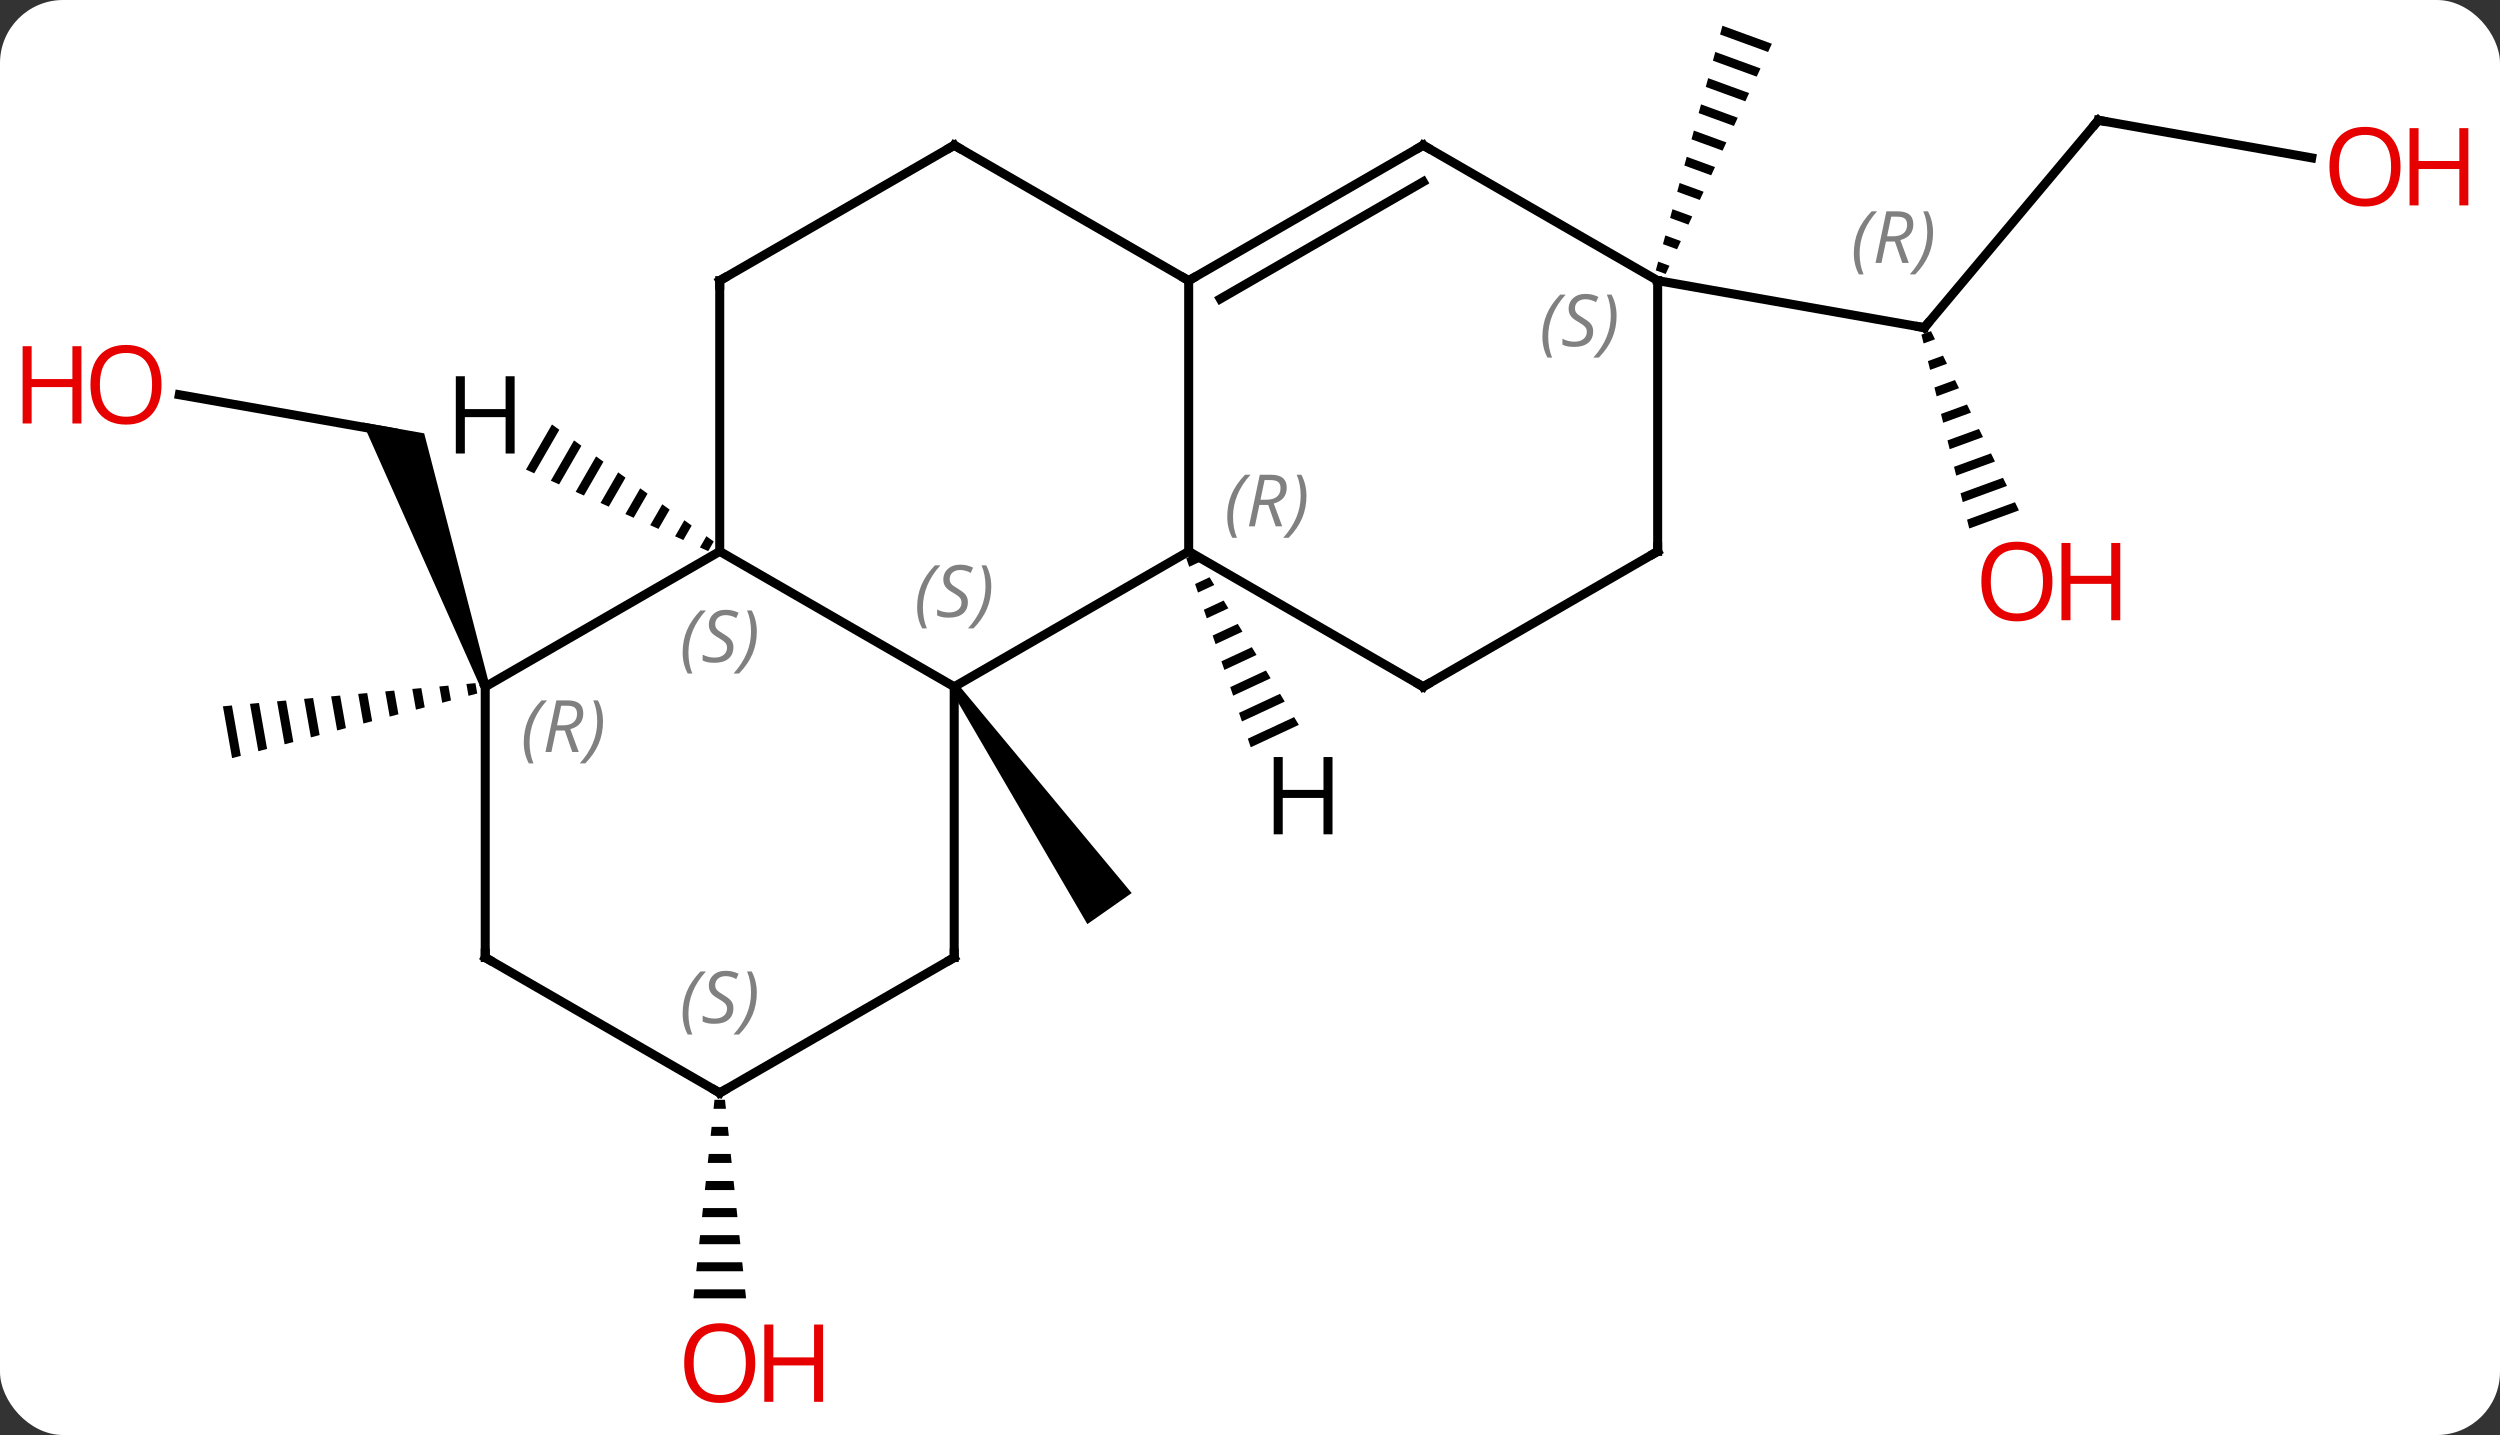 <svg width="277" viewBox="0 0 277 159" style="fill-opacity:1; color-rendering:auto; color-interpolation:auto; text-rendering:auto; stroke:black; stroke-linecap:square; stroke-miterlimit:10; shape-rendering:auto; stroke-opacity:1; fill:black; stroke-dasharray:none; font-weight:normal; stroke-width:1; font-family:'Open Sans'; font-style:normal; stroke-linejoin:miter; font-size:12; stroke-dashoffset:0; image-rendering:auto;" height="159" class="cas-substance-image" xmlns:xlink="http://www.w3.org/1999/xlink" xmlns="http://www.w3.org/2000/svg"><rect x="0" y="0" width="277" height="159" fill="#333333" stroke="none"/><svg class="cas-substance-single-component"><rect y="0" x="0" width="277" stroke="none" ry="7" rx="7" height="159" fill="white" class="cas-substance-group"/><svg y="0" x="0" width="277" viewBox="0 0 277 159" style="fill:black;" height="159" class="cas-substance-single-component-image"><svg><g><g transform="translate(138,77)" style="text-rendering:geometricPrecision; color-rendering:optimizeQuality; color-interpolation:linearRGB; stroke-linecap:butt; image-rendering:optimizeQuality;"><path style="stroke:none;" d="M-32.684 -0.619 L-31.864 -1.193 L-12.608 21.949 L-17.523 25.391 Z"/><line y2="-33.263" y1="-29.094" x2="-118.134" x1="-94.497" style="fill:none;"/><path style="stroke:none;" d="M-83.767 -1.077 L-84.707 -0.735 L-97.822 -30.188 L-90.999 -28.985 Z"/><path style="stroke:none;" d="M-85.323 -1.307 L-86.323 -1.215 L-86.091 0.098 L-85.12 -0.158 L-85.323 -1.307 ZM-88.321 -1.032 L-89.32 -0.94 L-89.001 0.865 L-88.031 0.609 L-88.321 -1.032 ZM-91.319 -0.757 L-92.318 -0.665 L-91.912 1.632 L-91.912 1.632 L-90.942 1.377 L-91.319 -0.757 ZM-94.317 -0.482 L-95.316 -0.39 L-94.823 2.4 L-93.853 2.144 L-94.317 -0.482 ZM-97.314 -0.207 L-98.314 -0.116 L-97.734 3.167 L-97.734 3.167 L-96.763 2.911 L-97.314 -0.207 ZM-100.312 0.068 L-101.311 0.159 L-100.644 3.934 L-99.674 3.678 L-100.312 0.068 ZM-103.31 0.343 L-104.309 0.434 L-104.309 0.434 L-103.555 4.701 L-102.585 4.446 L-103.31 0.343 ZM-106.307 0.618 L-107.307 0.709 L-106.466 5.469 L-106.466 5.469 L-105.496 5.213 L-106.307 0.618 ZM-109.305 0.892 L-110.304 0.984 L-109.377 6.236 L-108.406 5.98 L-108.406 5.98 L-109.305 0.892 ZM-112.303 1.167 L-113.302 1.259 L-113.302 1.259 L-112.287 7.003 L-111.317 6.747 L-112.303 1.167 Z"/><path style="stroke:none;" d="M-58.835 44.856 L-58.941 45.856 L-57.567 45.856 L-57.673 44.856 ZM-59.154 47.856 L-59.26 48.856 L-57.248 48.856 L-57.354 47.856 ZM-59.473 50.856 L-59.579 51.856 L-56.929 51.856 L-57.035 50.856 ZM-59.791 53.856 L-59.898 54.856 L-56.61 54.856 L-56.717 53.856 ZM-60.11 56.856 L-60.217 57.856 L-56.291 57.856 L-56.398 56.856 ZM-60.429 59.856 L-60.535 60.856 L-55.973 60.856 L-56.079 59.856 ZM-60.748 62.856 L-60.854 63.856 L-55.654 63.856 L-55.76 62.856 ZM-61.067 65.856 L-61.173 66.856 L-55.335 66.856 L-55.441 65.856 Z"/><line y2="-63.675" y1="-40.695" x2="94.497" x1="75.213" style="fill:none;"/><path style="stroke:none;" d="M75.957 -40.308 L74.892 -39.92 L74.892 -39.92 L75.133 -38.944 L76.399 -39.406 L76.399 -39.406 L75.957 -40.308 ZM77.285 -37.601 L75.615 -36.991 L75.856 -36.015 L75.856 -36.015 L77.728 -36.698 L77.728 -36.698 L77.285 -37.601 ZM78.614 -34.893 L76.337 -34.062 L76.337 -34.062 L76.578 -33.086 L76.578 -33.086 L79.057 -33.99 L78.614 -34.893 ZM79.943 -32.185 L77.06 -31.133 L77.301 -30.157 L77.301 -30.157 L80.386 -31.282 L80.386 -31.282 L79.943 -32.185 ZM81.272 -29.477 L77.782 -28.204 L77.782 -28.204 L78.023 -27.228 L81.715 -28.575 L81.272 -29.477 ZM82.601 -26.769 L78.505 -25.275 L78.746 -24.299 L83.044 -25.867 L83.044 -25.867 L82.601 -26.769 ZM83.93 -24.061 L79.228 -22.346 L79.228 -22.346 L79.468 -21.37 L84.373 -23.159 L83.93 -24.061 ZM85.259 -21.354 L79.95 -19.418 L79.95 -19.418 L80.191 -18.441 L85.701 -20.451 L85.259 -21.354 Z"/><line y2="-45.906" y1="-40.695" x2="45.669" x1="75.213" style="fill:none;"/><line y2="-59.508" y1="-63.675" x2="118.134" x1="94.497" style="fill:none;"/><path style="stroke:none;" d="M52.845 -74.148 L52.582 -73.18 L52.582 -73.18 L57.904 -71.239 L57.904 -71.239 L58.325 -72.15 L58.325 -72.15 L52.845 -74.148 ZM52.054 -71.244 L51.791 -70.276 L51.791 -70.276 L56.644 -68.506 L56.644 -68.506 L57.064 -69.417 L57.064 -69.417 L52.054 -71.244 ZM51.263 -68.34 L51 -67.372 L51 -67.372 L55.383 -65.773 L55.383 -65.773 L55.803 -66.684 L55.803 -66.684 L51.263 -68.34 ZM50.472 -65.436 L50.209 -64.468 L50.209 -64.468 L54.122 -63.041 L54.542 -63.952 L54.542 -63.952 L50.472 -65.436 ZM49.681 -62.532 L49.418 -61.564 L52.862 -60.308 L52.862 -60.308 L53.282 -61.219 L53.282 -61.219 L49.681 -62.532 ZM48.89 -59.628 L48.627 -58.66 L48.627 -58.66 L51.601 -57.575 L52.021 -58.486 L52.021 -58.486 L48.89 -59.628 ZM48.099 -56.724 L47.836 -55.756 L47.836 -55.756 L50.34 -54.843 L50.34 -54.843 L50.761 -55.753 L50.761 -55.753 L48.099 -56.724 ZM47.308 -53.82 L47.044 -52.852 L49.08 -52.11 L49.08 -52.11 L49.5 -53.021 L49.5 -53.021 L47.308 -53.82 ZM46.517 -50.916 L46.254 -49.948 L46.254 -49.948 L47.819 -49.377 L47.819 -49.377 L48.239 -50.288 L48.239 -50.288 L46.517 -50.916 ZM45.726 -48.012 L45.462 -47.044 L45.462 -47.044 L46.558 -46.644 L46.558 -46.644 L46.979 -47.555 L46.979 -47.555 L45.726 -48.012 Z"/><line y2="-15.906" y1="-0.906" x2="-6.294" x1="-32.274" style="fill:none;"/><line y2="-15.906" y1="-0.906" x2="-58.254" x1="-32.274" style="fill:none;"/><line y2="29.094" y1="-0.906" x2="-32.274" x1="-32.274" style="fill:none;"/><line y2="-45.906" y1="-15.906" x2="-6.294" x1="-6.294" style="fill:none;"/><line y2="-0.906" y1="-15.906" x2="19.689" x1="-6.294" style="fill:none;"/><line y2="-0.906" y1="-15.906" x2="-84.237" x1="-58.254" style="fill:none;"/><line y2="-45.906" y1="-15.906" x2="-58.254" x1="-58.254" style="fill:none;"/><line y2="44.094" y1="29.094" x2="-58.254" x1="-32.274" style="fill:none;"/><line y2="-60.906" y1="-45.906" x2="19.689" x1="-6.294" style="fill:none;"/><line y2="-56.864" y1="-43.885" x2="19.689" x1="-2.794" style="fill:none;"/><line y2="-60.906" y1="-45.906" x2="-32.274" x1="-6.294" style="fill:none;"/><line y2="-15.906" y1="-0.906" x2="45.669" x1="19.689" style="fill:none;"/><line y2="29.094" y1="-0.906" x2="-84.237" x1="-84.237" style="fill:none;"/><line y2="-60.906" y1="-45.906" x2="-32.274" x1="-58.254" style="fill:none;"/><line y2="29.094" y1="44.094" x2="-84.237" x1="-58.254" style="fill:none;"/><line y2="-45.906" y1="-60.906" x2="45.669" x1="19.689" style="fill:none;"/><line y2="-45.906" y1="-15.906" x2="45.669" x1="45.669" style="fill:none;"/><path style="stroke:none;" d="M-5.544 -15.626 L-6.562 -15.152 L-6.562 -15.152 L-6.237 -14.2 L-6.237 -14.2 L-5.023 -14.765 L-5.023 -14.765 L-5.544 -15.626 ZM-3.982 -13.043 L-5.588 -12.295 L-5.588 -12.295 L-5.263 -11.343 L-5.263 -11.343 L-3.461 -12.182 L-3.461 -12.182 L-3.982 -13.043 ZM-2.42 -10.46 L-4.614 -9.439 L-4.614 -9.439 L-4.289 -8.487 L-1.899 -9.599 L-1.899 -9.599 L-2.42 -10.46 ZM-0.858 -7.877 L-3.639 -6.582 L-3.639 -6.582 L-3.315 -5.63 L-0.337 -7.016 L-0.858 -7.877 ZM0.704 -5.294 L-2.665 -3.726 L-2.665 -3.726 L-2.341 -2.773 L-2.341 -2.773 L1.225 -4.433 L1.225 -4.433 L0.704 -5.294 ZM2.266 -2.711 L-1.691 -0.869 L-1.367 0.083 L2.787 -1.85 L2.787 -1.85 L2.266 -2.711 ZM3.828 -0.128 L-0.717 1.988 L-0.717 1.988 L-0.392 2.94 L4.349 0.733 L4.349 0.733 L3.828 -0.128 ZM5.39 2.455 L0.257 4.844 L0.257 4.844 L0.582 5.796 L0.582 5.796 L5.911 3.316 L5.911 3.316 L5.39 2.455 Z"/><path style="stroke:none;" d="M-76.841 -29.968 L-79.724 -24.969 L-79.724 -24.969 L-78.806 -24.558 L-76.026 -29.378 L-76.026 -29.378 L-76.841 -29.968 ZM-74.397 -28.2 L-76.97 -23.737 L-76.052 -23.326 L-76.052 -23.326 L-73.582 -27.61 L-74.397 -28.2 ZM-71.953 -26.431 L-74.217 -22.505 L-74.217 -22.505 L-73.299 -22.094 L-71.138 -25.842 L-71.138 -25.842 L-71.953 -26.431 ZM-69.508 -24.663 L-71.463 -21.273 L-71.463 -21.273 L-70.546 -20.862 L-68.694 -24.073 L-69.508 -24.663 ZM-67.064 -22.894 L-68.71 -20.04 L-68.71 -20.04 L-67.792 -19.63 L-67.792 -19.63 L-66.249 -22.305 L-67.064 -22.894 ZM-64.62 -21.126 L-65.957 -18.808 L-65.039 -18.397 L-63.805 -20.536 L-63.805 -20.536 L-64.62 -21.126 ZM-62.176 -19.357 L-63.203 -17.576 L-63.203 -17.576 L-62.285 -17.165 L-61.361 -18.768 L-62.176 -19.357 ZM-59.732 -17.589 L-60.45 -16.344 L-60.45 -16.344 L-59.532 -15.933 L-59.532 -15.933 L-58.917 -16.999 L-59.732 -17.589 Z"/></g><g transform="translate(138,77)" style="fill:rgb(230,0,0); text-rendering:geometricPrecision; color-rendering:optimizeQuality; image-rendering:optimizeQuality; font-family:'Open Sans'; stroke:rgb(230,0,0); color-interpolation:linearRGB;"><path style="stroke:none;" d="M-120.103 -34.375 Q-120.103 -32.313 -121.142 -31.133 Q-122.182 -29.953 -124.025 -29.953 Q-125.916 -29.953 -126.947 -31.117 Q-127.978 -32.282 -127.978 -34.391 Q-127.978 -36.485 -126.947 -37.633 Q-125.916 -38.782 -124.025 -38.782 Q-122.166 -38.782 -121.135 -37.61 Q-120.103 -36.438 -120.103 -34.375 ZM-126.932 -34.375 Q-126.932 -32.641 -126.189 -31.735 Q-125.447 -30.828 -124.025 -30.828 Q-122.603 -30.828 -121.877 -31.727 Q-121.15 -32.625 -121.15 -34.375 Q-121.15 -36.11 -121.877 -37 Q-122.603 -37.891 -124.025 -37.891 Q-125.447 -37.891 -126.189 -36.992 Q-126.932 -36.094 -126.932 -34.375 Z"/><path style="stroke:none;" d="M-128.978 -30.078 L-129.978 -30.078 L-129.978 -34.11 L-134.494 -34.11 L-134.494 -30.078 L-135.494 -30.078 L-135.494 -38.641 L-134.494 -38.641 L-134.494 -35 L-129.978 -35 L-129.978 -38.641 L-128.978 -38.641 L-128.978 -30.078 Z"/><path style="stroke:none;" d="M-54.316 74.024 Q-54.316 76.086 -55.356 77.266 Q-56.395 78.446 -58.238 78.446 Q-60.129 78.446 -61.16 77.281 Q-62.191 76.117 -62.191 74.008 Q-62.191 71.914 -61.16 70.766 Q-60.129 69.617 -58.238 69.617 Q-56.379 69.617 -55.348 70.789 Q-54.316 71.961 -54.316 74.024 ZM-61.145 74.024 Q-61.145 75.758 -60.402 76.664 Q-59.66 77.571 -58.238 77.571 Q-56.816 77.571 -56.09 76.672 Q-55.363 75.774 -55.363 74.024 Q-55.363 72.289 -56.09 71.399 Q-56.816 70.508 -58.238 70.508 Q-59.66 70.508 -60.402 71.406 Q-61.145 72.305 -61.145 74.024 Z"/><path style="stroke:none;" d="M-46.801 78.321 L-47.801 78.321 L-47.801 74.289 L-52.316 74.289 L-52.316 78.321 L-53.316 78.321 L-53.316 69.758 L-52.316 69.758 L-52.316 73.399 L-47.801 73.399 L-47.801 69.758 L-46.801 69.758 L-46.801 78.321 Z"/></g><g transform="translate(138,77)" style="stroke-linecap:butt; text-rendering:geometricPrecision; color-rendering:optimizeQuality; image-rendering:optimizeQuality; font-family:'Open Sans'; color-interpolation:linearRGB; stroke-miterlimit:5;"><path style="fill:none;" d="M75.534 -41.078 L75.213 -40.695 L74.721 -40.782"/></g><g transform="translate(138,77)" style="stroke-linecap:butt; font-size:8.4px; fill:gray; text-rendering:geometricPrecision; image-rendering:optimizeQuality; color-rendering:optimizeQuality; font-family:'Open Sans'; font-style:italic; stroke:gray; color-interpolation:linearRGB; stroke-miterlimit:5;"><path style="stroke:none;" d="M67.405 -48.928 Q67.405 -50.256 67.873 -51.381 Q68.342 -52.506 69.373 -53.584 L69.983 -53.584 Q69.014 -52.522 68.53 -51.35 Q68.045 -50.178 68.045 -48.944 Q68.045 -47.615 68.483 -46.6 L67.967 -46.6 Q67.405 -47.631 67.405 -48.928 ZM70.965 -50.24 L70.465 -47.865 L69.808 -47.865 L71.011 -53.584 L72.261 -53.584 Q73.996 -53.584 73.996 -52.147 Q73.996 -50.787 72.558 -50.397 L73.496 -47.865 L72.777 -47.865 L71.949 -50.24 L70.965 -50.24 ZM71.543 -52.99 Q71.152 -51.069 71.09 -50.819 L71.746 -50.819 Q72.496 -50.819 72.902 -51.147 Q73.308 -51.475 73.308 -52.1 Q73.308 -52.569 73.051 -52.78 Q72.793 -52.99 72.199 -52.99 L71.543 -52.99 ZM76.182 -51.24 Q76.182 -49.912 75.705 -48.78 Q75.229 -47.647 74.213 -46.6 L73.604 -46.6 Q75.541 -48.756 75.541 -51.24 Q75.541 -52.569 75.104 -53.584 L75.619 -53.584 Q76.182 -52.522 76.182 -51.24 Z"/><path style="fill:none; stroke:black;" d="M94.176 -63.292 L94.497 -63.675 L94.989 -63.588"/></g><g transform="translate(138,77)" style="stroke-linecap:butt; fill:rgb(230,0,0); text-rendering:geometricPrecision; color-rendering:optimizeQuality; image-rendering:optimizeQuality; font-family:'Open Sans'; stroke:rgb(230,0,0); color-interpolation:linearRGB; stroke-miterlimit:5;"><path style="stroke:none;" d="M89.41 -12.574 Q89.41 -10.512 88.371 -9.332 Q87.332 -8.152 85.489 -8.152 Q83.598 -8.152 82.567 -9.316 Q81.535 -10.481 81.535 -12.59 Q81.535 -14.684 82.567 -15.832 Q83.598 -16.981 85.489 -16.981 Q87.348 -16.981 88.379 -15.809 Q89.41 -14.637 89.41 -12.574 ZM82.582 -12.574 Q82.582 -10.84 83.325 -9.934 Q84.067 -9.027 85.489 -9.027 Q86.91 -9.027 87.637 -9.926 Q88.364 -10.824 88.364 -12.574 Q88.364 -14.309 87.637 -15.199 Q86.91 -16.09 85.489 -16.09 Q84.067 -16.09 83.325 -15.191 Q82.582 -14.293 82.582 -12.574 Z"/><path style="stroke:none;" d="M96.926 -8.277 L95.926 -8.277 L95.926 -12.309 L91.41 -12.309 L91.41 -8.277 L90.41 -8.277 L90.41 -16.84 L91.41 -16.84 L91.41 -13.199 L95.926 -13.199 L95.926 -16.84 L96.926 -16.84 L96.926 -8.277 Z"/><path style="stroke:none;" d="M127.978 -58.537 Q127.978 -56.475 126.939 -55.295 Q125.9 -54.115 124.057 -54.115 Q122.166 -54.115 121.135 -55.279 Q120.103 -56.444 120.103 -58.553 Q120.103 -60.647 121.135 -61.795 Q122.166 -62.944 124.057 -62.944 Q125.916 -62.944 126.947 -61.772 Q127.978 -60.6 127.978 -58.537 ZM121.15 -58.537 Q121.15 -56.803 121.893 -55.897 Q122.635 -54.99 124.057 -54.99 Q125.478 -54.99 126.205 -55.889 Q126.932 -56.787 126.932 -58.537 Q126.932 -60.272 126.205 -61.162 Q125.478 -62.053 124.057 -62.053 Q122.635 -62.053 121.893 -61.154 Q121.15 -60.256 121.15 -58.537 Z"/><path style="stroke:none;" d="M135.494 -54.24 L134.494 -54.24 L134.494 -58.272 L129.978 -58.272 L129.978 -54.24 L128.978 -54.24 L128.978 -62.803 L129.978 -62.803 L129.978 -59.162 L134.494 -59.162 L134.494 -62.803 L135.494 -62.803 L135.494 -54.24 Z"/></g><g transform="translate(138,77)" style="stroke-linecap:butt; font-size:8.4px; fill:gray; text-rendering:geometricPrecision; image-rendering:optimizeQuality; color-rendering:optimizeQuality; font-family:'Open Sans'; font-style:italic; stroke:gray; color-interpolation:linearRGB; stroke-miterlimit:5;"><path style="stroke:none;" d="M-36.383 -9.703 Q-36.383 -11.031 -35.914 -12.156 Q-35.445 -13.281 -34.414 -14.359 L-33.804 -14.359 Q-34.773 -13.297 -35.258 -12.125 Q-35.742 -10.953 -35.742 -9.719 Q-35.742 -8.39 -35.304 -7.375 L-35.82 -7.375 Q-36.383 -8.406 -36.383 -9.703 ZM-30.76 -10.297 Q-30.76 -9.469 -31.307 -9.015 Q-31.854 -8.562 -32.854 -8.562 Q-33.26 -8.562 -33.572 -8.617 Q-33.885 -8.672 -34.166 -8.812 L-34.166 -9.469 Q-33.541 -9.14 -32.838 -9.14 Q-32.213 -9.14 -31.838 -9.437 Q-31.463 -9.734 -31.463 -10.25 Q-31.463 -10.562 -31.666 -10.789 Q-31.869 -11.015 -32.432 -11.344 Q-33.026 -11.672 -33.252 -12 Q-33.479 -12.328 -33.479 -12.781 Q-33.479 -13.515 -32.963 -13.976 Q-32.447 -14.437 -31.604 -14.437 Q-31.229 -14.437 -30.893 -14.359 Q-30.557 -14.281 -30.182 -14.109 L-30.448 -13.515 Q-30.698 -13.672 -31.018 -13.758 Q-31.338 -13.844 -31.604 -13.844 Q-32.135 -13.844 -32.455 -13.57 Q-32.776 -13.297 -32.776 -12.828 Q-32.776 -12.625 -32.705 -12.476 Q-32.635 -12.328 -32.494 -12.195 Q-32.354 -12.062 -31.932 -11.812 Q-31.369 -11.469 -31.166 -11.273 Q-30.963 -11.078 -30.861 -10.844 Q-30.76 -10.609 -30.76 -10.297 ZM-28.166 -12.015 Q-28.166 -10.687 -28.642 -9.554 Q-29.119 -8.422 -30.134 -7.375 L-30.744 -7.375 Q-28.806 -9.531 -28.806 -12.015 Q-28.806 -13.344 -29.244 -14.359 L-28.728 -14.359 Q-28.166 -13.297 -28.166 -12.015 Z"/><path style="stroke:none;" d="M-2.022 -19.742 Q-2.022 -21.07 -1.554 -22.195 Q-1.085 -23.32 -0.054 -24.398 L0.556 -24.398 Q-0.413 -23.336 -0.897 -22.164 Q-1.382 -20.992 -1.382 -19.758 Q-1.382 -18.43 -0.944 -17.414 L-1.46 -17.414 Q-2.022 -18.445 -2.022 -19.742 ZM1.538 -21.055 L1.038 -18.68 L0.381 -18.68 L1.585 -24.398 L2.834 -24.398 Q4.569 -24.398 4.569 -22.961 Q4.569 -21.602 3.131 -21.211 L4.069 -18.68 L3.35 -18.68 L2.522 -21.055 L1.538 -21.055 ZM2.116 -23.805 Q1.725 -21.883 1.663 -21.633 L2.319 -21.633 Q3.069 -21.633 3.475 -21.961 Q3.881 -22.289 3.881 -22.914 Q3.881 -23.383 3.623 -23.594 Q3.366 -23.805 2.772 -23.805 L2.116 -23.805 ZM6.755 -22.055 Q6.755 -20.727 6.278 -19.594 Q5.802 -18.461 4.786 -17.414 L4.177 -17.414 Q6.114 -19.57 6.114 -22.055 Q6.114 -23.383 5.677 -24.398 L6.192 -24.398 Q6.755 -23.336 6.755 -22.055 Z"/><path style="stroke:none;" d="M-62.363 -4.703 Q-62.363 -6.031 -61.894 -7.156 Q-61.425 -8.281 -60.394 -9.359 L-59.785 -9.359 Q-60.753 -8.297 -61.238 -7.125 Q-61.722 -5.953 -61.722 -4.718 Q-61.722 -3.39 -61.285 -2.375 L-61.8 -2.375 Q-62.363 -3.406 -62.363 -4.703 ZM-56.74 -5.297 Q-56.74 -4.468 -57.287 -4.015 Q-57.834 -3.562 -58.834 -3.562 Q-59.24 -3.562 -59.553 -3.617 Q-59.865 -3.672 -60.147 -3.812 L-60.147 -4.468 Q-59.522 -4.14 -58.818 -4.14 Q-58.193 -4.14 -57.818 -4.437 Q-57.443 -4.734 -57.443 -5.25 Q-57.443 -5.562 -57.647 -5.789 Q-57.85 -6.015 -58.412 -6.343 Q-59.006 -6.672 -59.232 -7 Q-59.459 -7.328 -59.459 -7.781 Q-59.459 -8.515 -58.943 -8.976 Q-58.428 -9.437 -57.584 -9.437 Q-57.209 -9.437 -56.873 -9.359 Q-56.537 -9.281 -56.162 -9.109 L-56.428 -8.515 Q-56.678 -8.672 -56.998 -8.758 Q-57.318 -8.844 -57.584 -8.844 Q-58.115 -8.844 -58.435 -8.57 Q-58.756 -8.297 -58.756 -7.828 Q-58.756 -7.625 -58.685 -7.476 Q-58.615 -7.328 -58.475 -7.195 Q-58.334 -7.062 -57.912 -6.812 Q-57.35 -6.468 -57.147 -6.273 Q-56.943 -6.078 -56.842 -5.843 Q-56.74 -5.609 -56.74 -5.297 ZM-54.146 -7.015 Q-54.146 -5.687 -54.622 -4.554 Q-55.099 -3.422 -56.114 -2.375 L-56.724 -2.375 Q-54.786 -4.531 -54.786 -7.015 Q-54.786 -8.344 -55.224 -9.359 L-54.708 -9.359 Q-54.146 -8.297 -54.146 -7.015 Z"/><path style="fill:none; stroke:black;" d="M-32.274 28.594 L-32.274 29.094 L-32.707 29.344"/><path style="fill:none; stroke:black;" d="M-5.861 -46.156 L-6.294 -45.906 L-6.727 -46.156"/><path style="fill:none; stroke:black;" d="M19.256 -1.156 L19.689 -0.906 L20.122 -1.156"/><path style="stroke:none;" d="M-79.966 5.258 Q-79.966 3.93 -79.497 2.805 Q-79.028 1.68 -77.997 0.602 L-77.387 0.602 Q-78.356 1.665 -78.841 2.836 Q-79.325 4.008 -79.325 5.243 Q-79.325 6.571 -78.887 7.586 L-79.403 7.586 Q-79.966 6.555 -79.966 5.258 ZM-76.405 3.946 L-76.905 6.321 L-77.562 6.321 L-76.359 0.602 L-75.109 0.602 Q-73.374 0.602 -73.374 2.039 Q-73.374 3.399 -74.812 3.789 L-73.874 6.321 L-74.593 6.321 L-75.421 3.946 L-76.405 3.946 ZM-75.827 1.196 Q-76.218 3.118 -76.28 3.368 L-75.624 3.368 Q-74.874 3.368 -74.468 3.039 Q-74.062 2.711 -74.062 2.086 Q-74.062 1.618 -74.32 1.407 Q-74.577 1.196 -75.171 1.196 L-75.827 1.196 ZM-71.188 2.946 Q-71.188 4.274 -71.665 5.407 Q-72.141 6.54 -73.157 7.586 L-73.766 7.586 Q-71.829 5.43 -71.829 2.946 Q-71.829 1.618 -72.266 0.602 L-71.751 0.602 Q-71.188 1.665 -71.188 2.946 Z"/><path style="fill:none; stroke:black;" d="M-58.254 -45.406 L-58.254 -45.906 L-57.821 -46.156"/><path style="fill:none; stroke:black;" d="M-57.821 43.844 L-58.254 44.094 L-58.687 43.844"/><path style="stroke:none;" d="M-62.363 35.297 Q-62.363 33.969 -61.894 32.844 Q-61.425 31.719 -60.394 30.641 L-59.785 30.641 Q-60.753 31.703 -61.238 32.875 Q-61.722 34.047 -61.722 35.282 Q-61.722 36.61 -61.285 37.625 L-61.8 37.625 Q-62.363 36.594 -62.363 35.297 ZM-56.74 34.703 Q-56.74 35.532 -57.287 35.985 Q-57.834 36.438 -58.834 36.438 Q-59.24 36.438 -59.553 36.383 Q-59.865 36.328 -60.147 36.188 L-60.147 35.532 Q-59.522 35.86 -58.818 35.86 Q-58.193 35.86 -57.818 35.563 Q-57.443 35.266 -57.443 34.75 Q-57.443 34.438 -57.647 34.211 Q-57.85 33.985 -58.412 33.657 Q-59.006 33.328 -59.232 33 Q-59.459 32.672 -59.459 32.219 Q-59.459 31.485 -58.943 31.024 Q-58.428 30.563 -57.584 30.563 Q-57.209 30.563 -56.873 30.641 Q-56.537 30.719 -56.162 30.891 L-56.428 31.485 Q-56.678 31.328 -56.998 31.242 Q-57.318 31.157 -57.584 31.157 Q-58.115 31.157 -58.435 31.43 Q-58.756 31.703 -58.756 32.172 Q-58.756 32.375 -58.685 32.524 Q-58.615 32.672 -58.475 32.805 Q-58.334 32.938 -57.912 33.188 Q-57.35 33.532 -57.147 33.727 Q-56.943 33.922 -56.842 34.157 Q-56.74 34.391 -56.74 34.703 ZM-54.146 32.985 Q-54.146 34.313 -54.622 35.446 Q-55.099 36.578 -56.114 37.625 L-56.724 37.625 Q-54.786 35.469 -54.786 32.985 Q-54.786 31.657 -55.224 30.641 L-54.708 30.641 Q-54.146 31.703 -54.146 32.985 Z"/><path style="fill:none; stroke:black;" d="M19.256 -60.656 L19.689 -60.906 L20.122 -60.656"/><path style="fill:none; stroke:black;" d="M-31.841 -60.656 L-32.274 -60.906 L-32.707 -60.656"/><path style="fill:none; stroke:black;" d="M45.236 -15.656 L45.669 -15.906 L45.669 -16.406"/><path style="fill:none; stroke:black;" d="M-84.237 28.594 L-84.237 29.094 L-83.804 29.344"/><path style="stroke:none;" d="M32.9 -39.703 Q32.9 -41.031 33.369 -42.156 Q33.838 -43.281 34.869 -44.359 L35.478 -44.359 Q34.51 -43.297 34.025 -42.125 Q33.541 -40.953 33.541 -39.719 Q33.541 -38.39 33.978 -37.375 L33.463 -37.375 Q32.9 -38.406 32.9 -39.703 ZM38.523 -40.297 Q38.523 -39.469 37.976 -39.015 Q37.429 -38.562 36.429 -38.562 Q36.023 -38.562 35.71 -38.617 Q35.398 -38.672 35.117 -38.812 L35.117 -39.469 Q35.742 -39.14 36.445 -39.14 Q37.07 -39.14 37.445 -39.437 Q37.82 -39.734 37.82 -40.25 Q37.82 -40.562 37.617 -40.789 Q37.413 -41.015 36.851 -41.344 Q36.257 -41.672 36.031 -42 Q35.804 -42.328 35.804 -42.781 Q35.804 -43.515 36.32 -43.976 Q36.835 -44.437 37.679 -44.437 Q38.054 -44.437 38.39 -44.359 Q38.726 -44.281 39.101 -44.109 L38.835 -43.515 Q38.585 -43.672 38.265 -43.758 Q37.945 -43.844 37.679 -43.844 Q37.148 -43.844 36.827 -43.57 Q36.507 -43.297 36.507 -42.828 Q36.507 -42.625 36.577 -42.476 Q36.648 -42.328 36.788 -42.195 Q36.929 -42.062 37.351 -41.812 Q37.913 -41.469 38.117 -41.273 Q38.32 -41.078 38.421 -40.844 Q38.523 -40.609 38.523 -40.297 ZM41.117 -42.015 Q41.117 -40.687 40.641 -39.554 Q40.164 -38.422 39.148 -37.375 L38.539 -37.375 Q40.477 -39.531 40.477 -42.015 Q40.477 -43.344 40.039 -44.359 L40.555 -44.359 Q41.117 -43.297 41.117 -42.015 Z"/></g><g transform="translate(138,77)" style="stroke-linecap:butt; text-rendering:geometricPrecision; color-rendering:optimizeQuality; image-rendering:optimizeQuality; font-family:'Open Sans'; color-interpolation:linearRGB; stroke-miterlimit:5;"><path style="stroke:none;" d="M9.642 15.442 L8.642 15.442 L8.642 11.411 L4.126 11.411 L4.126 15.442 L3.126 15.442 L3.126 6.88 L4.126 6.88 L4.126 10.52 L8.642 10.52 L8.642 6.88 L9.642 6.88 L9.642 15.442 Z"/><path style="stroke:none;" d="M-80.979 -26.75 L-81.979 -26.75 L-81.979 -30.781 L-86.495 -30.781 L-86.495 -26.75 L-87.495 -26.75 L-87.495 -35.312 L-86.495 -35.312 L-86.495 -31.672 L-81.979 -31.672 L-81.979 -35.312 L-80.979 -35.312 L-80.979 -26.75 Z"/></g></g></svg></svg></svg></svg>